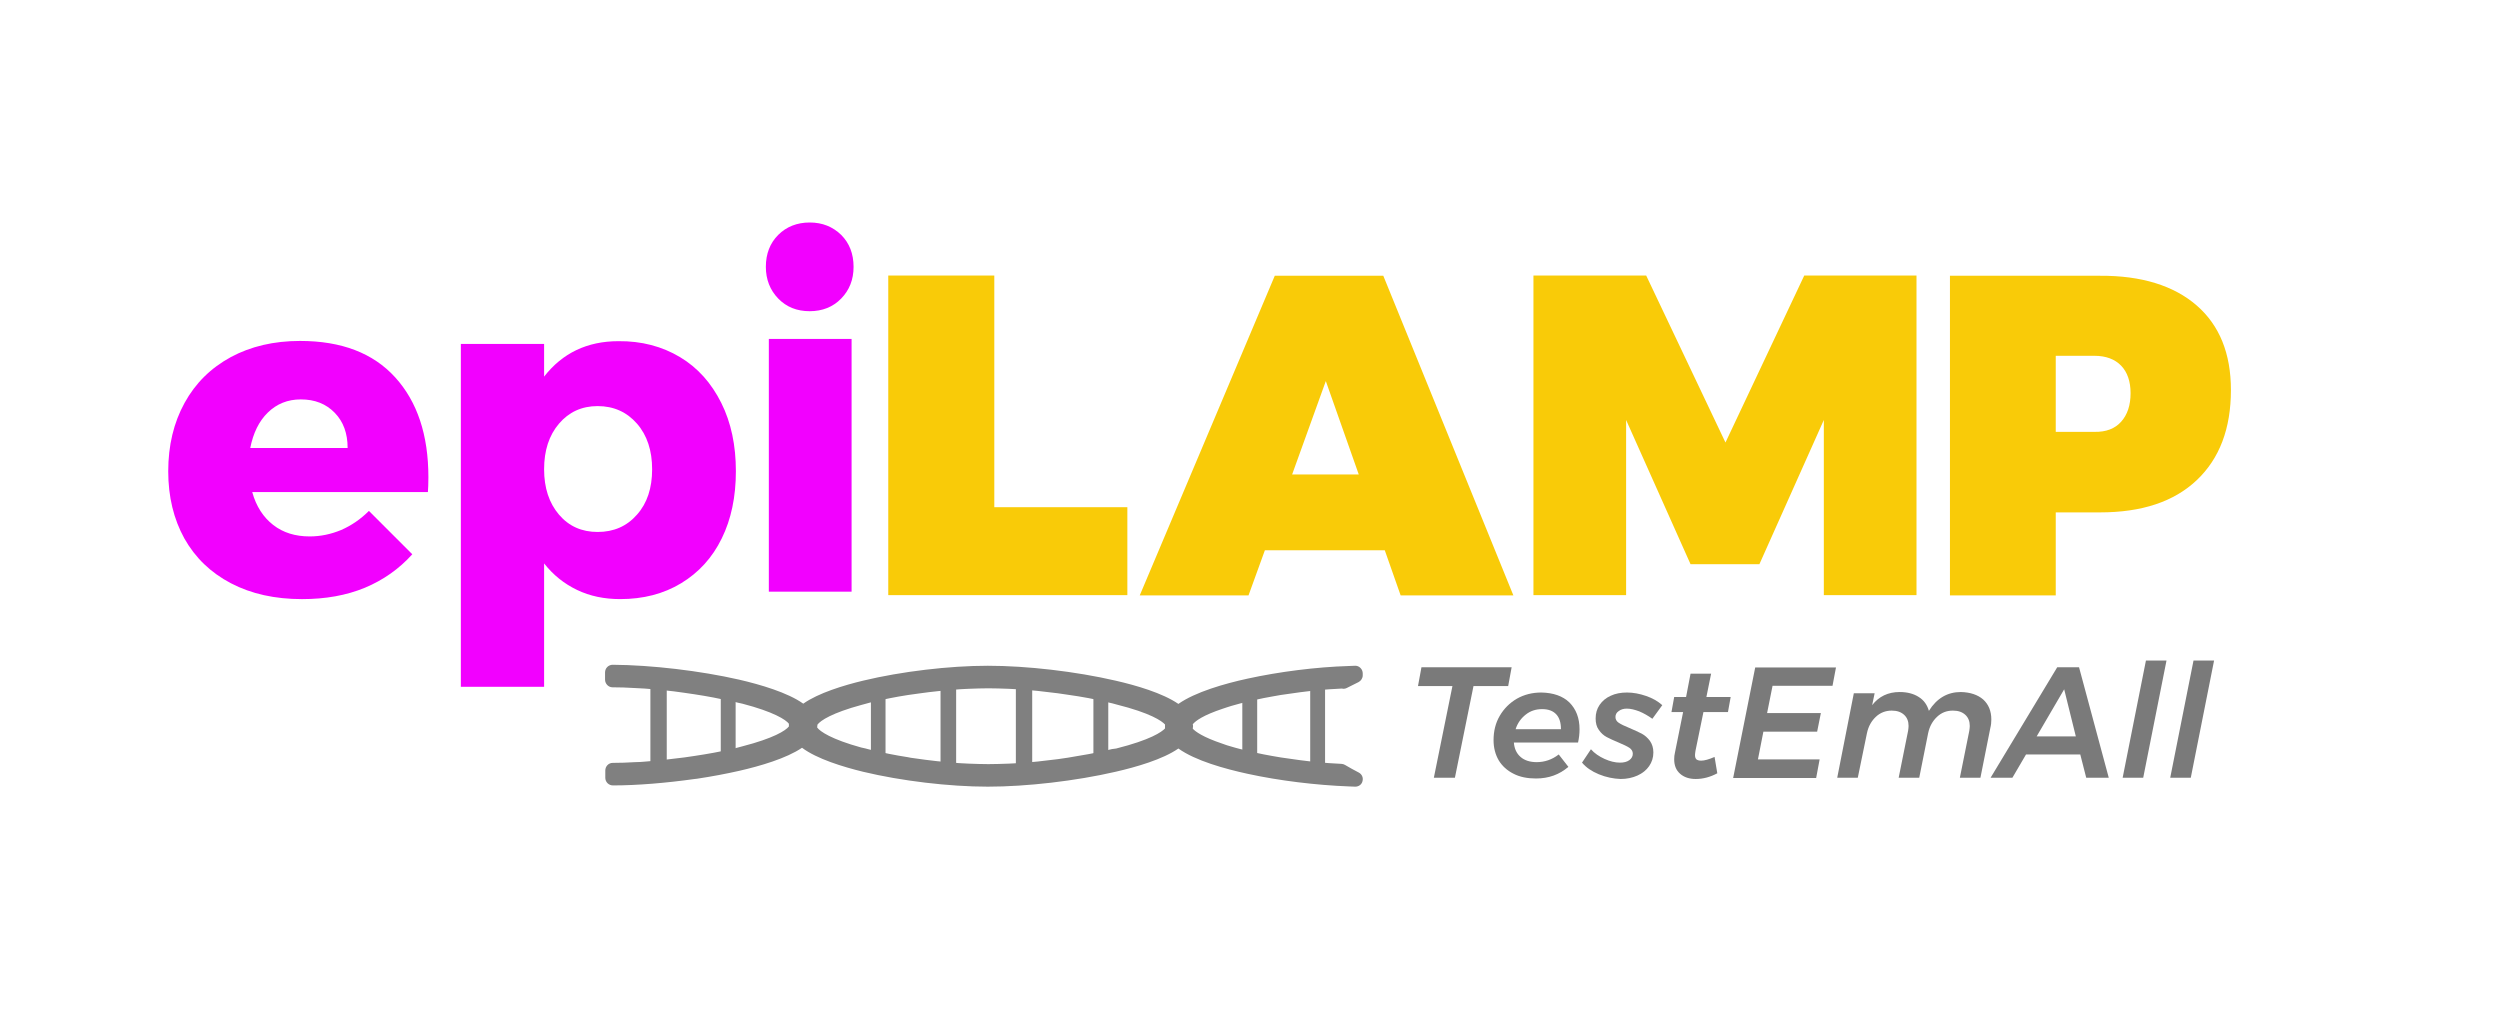 <?xml version="1.0" encoding="utf-8"?>
<!-- Generator: Adobe Illustrator 24.1.0, SVG Export Plug-In . SVG Version: 6.00 Build 0)  -->
<svg version="1.1" id="Ebene_1" xmlns="http://www.w3.org/2000/svg" xmlns:xlink="http://www.w3.org/1999/xlink" x="0px" y="0px"
	 viewBox="0 0 1009 416" style="enable-background:new 0 0 1009 416;" xml:space="preserve">
<style type="text/css">
	.st0{fill:#808080;}
	.st1{fill:#7A7A7A;}
	.st2{fill:#F9CB08;}
	.st3{fill:#F200FF;}
</style>
<g>
	<path class="st0" d="M493.6,286c1.1-0.4,2.2-0.7,3.4-1.1c1.1-0.3,2.4-0.7,3.6-1c4-1,8.3-2,12.9-2.8c1.2-0.2,2.4-0.4,3.4-0.6
		c5.2-0.8,10.5-1.5,15.7-2c1.4-0.1,2.6-0.2,3.8-0.3c1.8-0.1,3.5-0.2,5.2-0.3c0.2,0,0.4,0.1,0.6,0.1c0.5,0,0.9-0.1,1.3-0.3l2.4-1.2
		l2.4-1.2c1-0.5,1.7-1.6,1.7-2.7v-0.8c0-0.8-0.3-1.6-0.9-2.2c-0.6-0.6-1.3-0.9-2.1-0.9h-0.1l-2.5,0.1c-13.2,0.4-28.1,2.3-40.9,5.1
		c-9.2,2-21.1,5.4-27.9,10.2c-6.4-4.4-17.1-7.5-25.4-9.4c-16-3.7-35.7-6-51.5-6c-15.6,0-34.9,2.3-50.3,6c-7.9,1.9-18.1,5-24.2,9.3
		c-6.3-4.5-17.3-7.7-25.9-9.7c-15.8-3.6-35.4-5.9-51-6l0,0c-0.8,0-1.6,0.3-2.2,0.9c-0.6,0.6-0.9,1.4-0.9,2.2v2.9
		c0,1.7,1.4,3.1,3,3.1c2.9,0,5.9,0.1,9.1,0.3c1.3,0.1,2.5,0.1,3.8,0.2c5.3,0.4,10.7,0.9,16,1.7c1.4,0.2,2.7,0.4,4.1,0.6
		c5.3,0.8,10.4,1.8,15,2.8c0.3,0.1,0.7,0.2,1,0.2l0,0c1.2,0.3,2.3,0.6,3.4,0.8c12.7,3.3,17.6,6.5,18.8,8.1c0,0.3,0,0.6,0,0.9
		c0,0.1,0,0.1,0,0.2c-1.3,1.7-6.3,4.8-18.7,8c-1,0.3-2.2,0.6-3.4,0.9l0,0c-0.3,0.1-0.6,0.2-1,0.2c-4.6,1.1-9.7,2-15,2.8
		c-1.3,0.2-2.7,0.4-4.1,0.6c-5.4,0.7-10.8,1.3-16,1.7c-1.2,0.1-2.4,0.2-3.8,0.2c-3.2,0.2-6.3,0.3-9.1,0.3c-1.7,0-3,1.4-3,3.1v2.9
		c0,0.8,0.3,1.6,0.9,2.2c0.6,0.6,1.4,0.9,2.2,0.9l0,0c9.9,0,21.6-1,33-2.6l0.9-0.1c6-0.9,11.8-2,17.1-3.2c8.3-1.9,19-5,25.3-9.3
		c6,4.5,16.5,7.7,24.7,9.7c15.4,3.7,34.7,6,50.3,6c15.7,0,35.5-2.3,51.5-6c8.3-1.9,19.1-5,25.4-9.4c6.8,4.9,18.7,8.2,27.9,10.2
		c12.8,2.8,27.7,4.6,40.9,5.1l2.5,0.1h0.1c1.4,0,2.6-0.9,2.9-2.2c0.4-1.4-0.2-2.8-1.5-3.5l-2.8-1.5l-2.8-1.6
		c-0.4-0.2-0.9-0.4-1.3-0.4c-1.8-0.1-3.5-0.2-5.1-0.3c-1.4-0.1-2.6-0.2-3.8-0.3c-5.2-0.5-10.5-1.2-15.7-2c-1.1-0.2-2.2-0.4-3.5-0.6
		c-4.6-0.8-9-1.8-12.9-2.8c-1.3-0.3-2.5-0.7-3.6-1c-1.2-0.3-2.3-0.7-3.4-1.1c-8.1-2.7-11.1-5-12.1-6.1c0-0.3,0.1-0.6,0.1-0.9
		s0-0.6-0.1-0.9C482.6,290.9,485.5,288.7,493.6,286z M447.2,302.7L447.2,302.7l-0.2,0.1l0,0c-4.9,1.1-10.3,2.1-16,3
		c-1.1,0.2-2.6,0.4-4.1,0.6c-5.4,0.7-10.8,1.3-16,1.6c-1.1,0.1-2.3,0.1-3.8,0.2c-2.9,0.1-5.7,0.2-8.2,0.2s-5.2-0.1-8-0.2
		c-1.4-0.1-2.6-0.1-3.8-0.2c-6-0.4-12.2-1.1-18.3-2c-0.8-0.1-1.6-0.2-2.4-0.4c-5.2-0.8-10.1-1.8-14.6-2.9c-0.3-0.1-0.6-0.1-0.9-0.2
		l0,0c-1.1-0.3-2.2-0.6-3.3-0.8c-12-3.3-16.7-6.5-17.8-8.1c0-0.3,0.1-0.6,0.1-0.9c0-0.1,0-0.2,0-0.2c1.2-1.7,6-4.8,17.8-8
		c1-0.3,2-0.5,3.3-0.9l0.4-0.1c0.2,0,0.3-0.1,0.5-0.1c4.5-1.1,9.4-2.1,14.6-2.9c1.4-0.2,2.9-0.4,4.3-0.6c5.5-0.8,11-1.3,16.3-1.7
		c1.1-0.1,2.3-0.1,3.8-0.2c2.8-0.1,5.5-0.2,8-0.2c2.6,0,5.3,0.1,8.2,0.2c1.4,0.1,2.6,0.1,3.8,0.2c5.2,0.3,10.6,0.9,16,1.6
		c1.5,0.2,3,0.4,4.1,0.6c5.7,0.8,11.1,1.8,16,3c0.1,0,0.2,0,0.3,0.1l0,0c1.1,0.2,2.1,0.5,3.2,0.8c14,3.5,18.4,6.7,19.7,8.1
		c0,0.3,0,0.6,0,0.8c0,0.3,0,0.6,0,0.8c-1.3,1.4-5.8,4.6-19.7,8.1C449.3,302.2,448.3,302.4,447.2,302.7z"/>
</g>
<g>
	<rect x="528.8" y="275.2" class="st0" width="6" height="35.4"/>
	<rect x="501.4" y="278.9" class="st0" width="6" height="27.3"/>
</g>
<g>
	<rect x="379.6" y="272.9" class="st0" width="6.3" height="40.6"/>
	<rect x="351.5" y="279" class="st0" width="5.9" height="29.4"/>
	<rect x="410" y="273.5" class="st0" width="6.6" height="39"/>
	<rect x="441.3" y="277.3" class="st0" width="6" height="30.6"/>
</g>
<g>
	<rect x="262.5" y="273.5" class="st0" width="6.6" height="39"/>
	<rect x="290.9" y="277.3" class="st0" width="6" height="30.6"/>
</g>
<g>
	<path class="st1" d="M610.1,269.3l-1.4,7.6h-14l-7.5,37h-8.5l7.5-37h-13.9l1.4-7.6H610.1z"/>
	<path class="st1" d="M633.4,283.5c2.7,2.7,4.1,6.3,4.1,10.8c0,1.8-0.2,3.6-0.6,5.4H611c0.2,2.5,1.1,4.4,2.7,5.8
		c1.6,1.4,3.8,2.1,6.5,2.1c3.2,0,6.2-1,8.9-3.1l3.9,5c-3.6,3.1-7.9,4.7-13.1,4.7c-3.4,0-6.5-0.6-9-1.9c-2.6-1.3-4.6-3.1-6-5.4
		c-1.4-2.4-2.1-5.1-2.1-8.2c0-3.6,0.8-6.9,2.5-9.8s4-5.2,6.9-6.9c3-1.7,6.3-2.5,9.9-2.5C626.9,279.6,630.7,280.9,633.4,283.5z
		 M628.1,288.3c-1.3-1.4-3.2-2.1-5.7-2.1s-4.7,0.7-6.6,2.2c-1.9,1.5-3.3,3.4-4.1,5.9H630C630,291.7,629.4,289.7,628.1,288.3z"/>
	<path class="st1" d="M645.3,312.5c-2.9-1.2-5.1-2.7-6.8-4.7l3.6-5.4c1.4,1.6,3.3,2.9,5.5,3.9s4.3,1.5,6.2,1.5c1.6,0,2.8-0.3,3.8-1
		c0.9-0.7,1.4-1.5,1.4-2.6c0-1-0.5-1.8-1.4-2.4s-2.4-1.3-4.3-2.1c-2-0.8-3.6-1.6-4.8-2.2c-1.3-0.7-2.3-1.6-3.2-2.9
		c-0.9-1.2-1.3-2.8-1.3-4.6c0-2.1,0.5-3.9,1.6-5.5s2.5-2.8,4.5-3.7c1.9-0.9,4.1-1.3,6.6-1.3s5.1,0.5,7.7,1.4
		c2.6,0.9,4.7,2.1,6.5,3.7l-4,5.5c-1.7-1.2-3.4-2.2-5.3-3c-1.9-0.7-3.5-1.1-5-1.1c-1.3,0-2.4,0.3-3.3,1c-0.9,0.6-1.3,1.4-1.3,2.4
		c0,0.9,0.4,1.7,1.3,2.3c0.9,0.6,2.3,1.3,4.3,2.1c2,0.9,3.7,1.6,5,2.3c1.3,0.7,2.4,1.7,3.3,2.9c0.9,1.3,1.4,2.8,1.4,4.7
		c0,2.1-0.6,3.9-1.7,5.5c-1.1,1.6-2.7,2.9-4.7,3.8s-4.3,1.4-6.8,1.4C651.2,314.3,648.2,313.7,645.3,312.5z"/>
	<path class="st1" d="M684.3,303c-0.1,0.7-0.2,1.3-0.2,1.7c0,0.9,0.2,1.4,0.6,1.8c0.4,0.3,1,0.5,1.9,0.5c1.3,0,3.1-0.5,5.4-1.5
		l1.1,6.6c-2.8,1.5-5.7,2.3-8.7,2.3c-2.6,0-4.7-0.7-6.3-2.1s-2.4-3.3-2.4-5.9c0-0.9,0.1-1.8,0.3-2.6l3.3-16.4h-4.7l1.1-6.1h4.8
		l1.8-9.4h8.3l-1.9,9.4h9.8l-1.1,6.1h-9.9L684.3,303z"/>
	<path class="st1" d="M739.6,276.8h-24.2l-2.2,11h21.7l-1.5,7.5h-21.7l-2.2,11.2h24.9L733,314h-33.5l8.9-44.6H741L739.6,276.8z"/>
	<path class="st1" d="M800.4,282.3c2.2,2,3.3,4.7,3.3,8.1c0,1.1-0.1,2.2-0.4,3.4l-4,20.1H791l3.8-18.9c0.1-0.7,0.2-1.4,0.2-2
		c0-1.9-0.6-3.4-1.8-4.5s-2.8-1.7-5-1.7c-2.5,0-4.6,0.8-6.4,2.5c-1.8,1.7-3,3.8-3.6,6.6l-3.6,18h-8.3l3.8-18.9
		c0.1-0.7,0.2-1.4,0.2-2c0-1.9-0.6-3.4-1.8-4.5s-2.8-1.7-5-1.7c-2.4,0-4.6,0.8-6.4,2.5c-1.8,1.7-3,3.8-3.6,6.6l-3.7,18h-8.3
		l6.7-34.1h8.4l-1,4.8c2.7-3.5,6.4-5.3,11.1-5.3c3.1,0,5.7,0.7,7.7,2c2.1,1.3,3.4,3.2,4.1,5.6c3.2-5.1,7.5-7.6,12.9-7.6
		C795.2,279.4,798.2,280.4,800.4,282.3z"/>
	<path class="st1" d="M842,313.9l-2.4-9.4h-21.9l-5.5,9.4h-8.8l26.9-44.6h8.8l12,44.6H842z M822,297.2h15.8l-4.7-19L822,297.2z"/>
	<path class="st1" d="M874.4,266.6l-9.4,47.3h-8.3l9.4-47.3H874.4z"/>
	<path class="st1" d="M893.6,266.6l-9.4,47.3h-8.3l9.4-47.3H893.6z"/>
</g>
<path class="st2" d="M358.6,111.2h42.7v93.5H455v35.5h-96.5v-129H358.6z"/>
<path class="st2" d="M565.3,240.3l-6.4-18.2h-48.4l-6.6,18.2H460l54.5-129h43.8l52.5,129H565.3z M521.5,191.5h26.9l-13.3-37.7
	L521.5,191.5z"/>
<path class="st2" d="M619.1,111.2h45.3l32,67.4l31.8-67.4h45.3v129h-37.4v-70.7l-26,58.2h-27.8l-26-58.2v70.7h-37.4v-129H619.1z"/>
<path class="st2" d="M886.6,123.3c9.2,8,13.8,19.4,13.8,34.1c0,15.6-4.6,27.7-13.8,36.4s-22.2,13-39,13h-17.9v33.5H787v-129h60.6
	C864.3,111.2,877.4,115.3,886.6,123.3z M856.1,170.2c2.5-2.8,3.8-6.6,3.8-11.5c0-4.8-1.3-8.5-3.8-11.1s-6.1-4-10.8-4h-15.6v30.7
	h15.6C850,174.4,853.6,173,856.1,170.2z"/>
<path class="st3" d="M159.5,152.3c8.9,9.8,13.4,23.2,13.4,40.3c0,2.6-0.1,4.7-0.2,6h-70.9c1.6,5.8,4.5,10.2,8.5,13.3
	s8.9,4.6,14.7,4.6c4.4,0,8.6-0.9,12.7-2.6c4.1-1.8,7.8-4.3,11.2-7.7l17.5,17.5c-5.3,5.9-11.7,10.4-19.1,13.5
	c-7.5,3.1-15.9,4.6-25.4,4.6c-10.9,0-20.5-2.1-28.7-6.4c-8.2-4.3-14.4-10.3-18.8-18.1c-4.3-7.8-6.5-16.8-6.5-27.1
	c0-10.4,2.2-19.6,6.6-27.6s10.6-14.1,18.7-18.5c8-4.3,17.3-6.5,27.9-6.5C137.8,137.6,150.6,142.5,159.5,152.3z M140.3,180.8
	c0-5.9-1.7-10.6-5.2-14.2c-3.5-3.6-8-5.4-13.7-5.4c-5.3,0-9.7,1.8-13.3,5.3c-3.6,3.5-5.9,8.3-7.1,14.3L140.3,180.8L140.3,180.8z"/>
<path class="st3" d="M274.4,144.1c7.2,4.3,12.7,10.5,16.7,18.5s5.9,17.2,5.9,27.6c0,10.3-1.9,19.4-5.7,27.1
	c-3.8,7.8-9.3,13.8-16.4,18.1s-15.3,6.4-24.6,6.4c-6.4,0-12.2-1.2-17.4-3.7s-9.6-6-13.3-10.7v49.8H186V138.8h33.6V152
	c7.4-9.5,17.4-14.3,30-14.3C258.9,137.6,267.2,139.8,274.4,144.1z M257.1,207.7c4.1-4.6,6.1-10.7,6.1-18.3c0-7.5-2-13.7-6.1-18.4
	s-9.4-7.1-15.9-7.1c-6.4,0-11.6,2.4-15.6,7.1c-4,4.7-6,10.8-6,18.4c0,7.5,2,13.6,6,18.3s9.2,7,15.6,7
	C247.7,214.7,253,212.4,257.1,207.7z"/>
<path class="st3" d="M339.5,94.8c3.3,3.3,5,7.6,5,12.9c0,5.2-1.7,9.4-5,12.8s-7.6,5.1-12.7,5.1c-5.2,0-9.4-1.7-12.7-5.1
	c-3.3-3.4-5-7.7-5-12.8c0-5.3,1.7-9.6,5-12.9s7.6-5,12.7-5S336.1,91.5,339.5,94.8z M310.3,136.8h33.4v102h-33.4V136.8z"/>
</svg>
